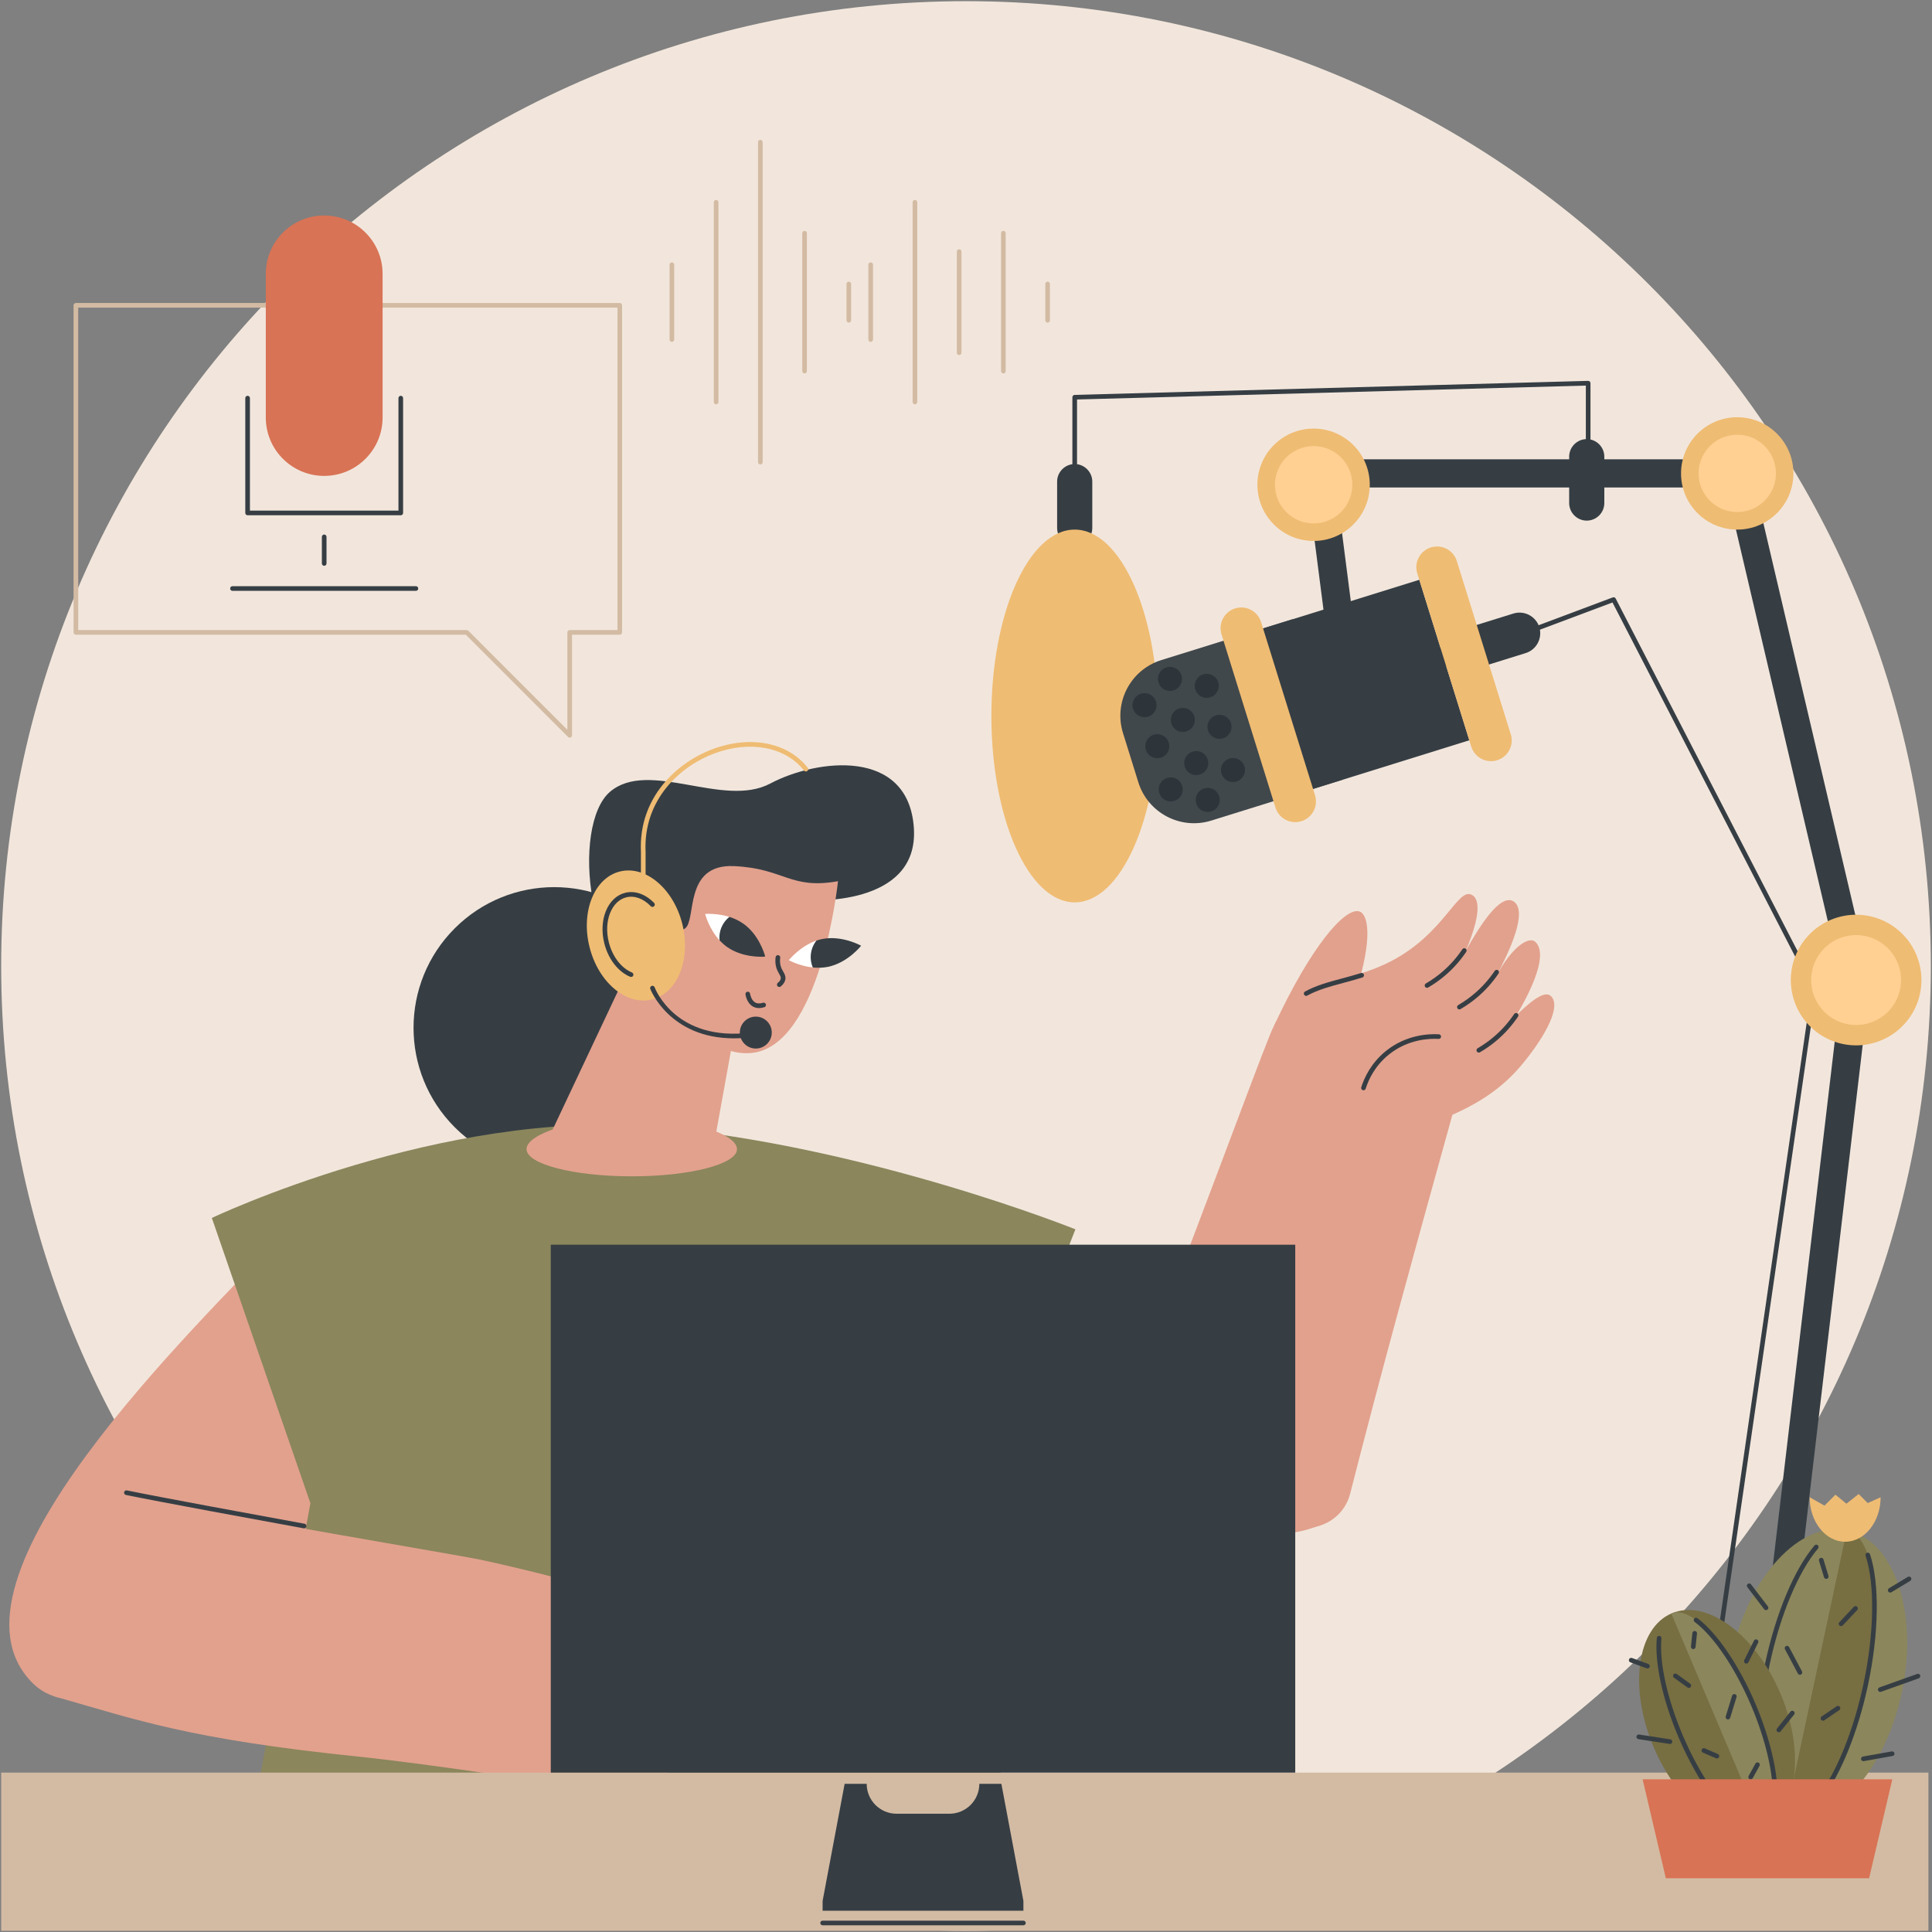<svg width="225" height="225" viewBox="0 0 225 225" fill="none" xmlns="http://www.w3.org/2000/svg">
<rect x="0" y="0" width="225" height="225" fill="#808080" stroke="none"/>
<g clip-path="url(#clip0_86_2)">
<mask id="mask0_86_2" style="mask-type:luminance" maskUnits="userSpaceOnUse" x="-41" y="-41" width="307" height="307">
<path d="M266 -41H-41V266H266V-41Z" fill="white"/>
</mask>
<g mask="url(#mask0_86_2)">
<path d="M112.5 224.862C174.556 224.862 224.862 174.556 224.862 112.5C224.862 50.444 174.556 0.138 112.5 0.138C50.444 0.138 0.138 50.444 0.138 112.5C0.138 174.556 50.444 224.862 112.5 224.862Z" fill="#F2E6DC"/>
<path d="M76.13 131.283C82.528 124.885 82.528 114.511 76.13 108.113C69.731 101.715 59.358 101.715 52.959 108.113C46.561 114.511 46.561 124.885 52.959 131.283C59.358 137.682 69.731 137.682 76.13 131.283Z" fill="#363E44"/>
<path d="M94.029 104.841C94.029 104.841 107.072 105.737 106.428 96.405C105.784 87.073 95.16 88.36 89.691 91.256C84.223 94.153 75.535 88.36 71.03 92.222C66.524 96.083 68.16 114.011 77.157 115.989C86.154 117.966 94.029 104.841 94.029 104.841Z" fill="#363E44"/>
<path d="M121.44 144.639C148.47 155.86 161.661 165.388 156.578 175.272C153.63 181.005 134.454 180.035 112.658 172.311C114.851 163.326 118.546 155.45 121.44 144.639Z" fill="#E2A18D"/>
<path d="M32.838 143.849C22.777 154.601 -8.069 183.985 3.737 195.949C13.502 205.845 42.348 175.991 52.998 165.914C46.278 158.559 39.558 151.204 32.838 143.849Z" fill="#E2A18D"/>
<path d="M24.67 141.841C24.67 141.841 51.608 129.035 76.337 131.243C101.066 133.451 125.243 143.166 125.243 143.166L113.431 173.194L116.963 211.027H29.528L36.152 175.071L24.67 141.841Z" fill="#8B865C"/>
<path d="M129.659 168.17V168.168C139.339 143.514 145.734 125.836 147.923 120.457C148.152 119.893 148.552 118.897 149.404 117.792C152.558 113.695 156.854 114.663 162.136 111.869C168.13 108.7 169.711 103.521 171.316 104.17C172.433 104.622 172.386 106.743 170.724 110.683C172.331 107.835 174.68 104.067 176.251 104.96C178.011 106.088 175.772 110.838 174.277 113.646C176.086 110.248 178.065 108.982 178.817 109.698C180.001 110.825 179.212 113.787 176.646 118.186C179.266 115.643 180.281 115.417 180.792 116.212C181.724 117.664 179.546 121.241 177.137 124.107C174.424 127.335 171.201 128.897 169.145 129.833L169.144 129.834C164.155 147.805 160.97 159.367 157.235 173.963C156.471 176.949 153.313 178.64 150.403 177.622C142.537 174.872 138.158 173.182 129.659 168.17Z" fill="#E2A18D"/>
<path d="M129.768 168.16C129.735 168.16 129.702 168.154 129.669 168.141C129.53 168.086 129.462 167.929 129.516 167.79C131.654 162.342 133.757 156.918 135.945 151.209C135.998 151.069 136.155 151 136.295 151.053C136.434 151.106 136.504 151.263 136.45 151.403C134.263 157.113 132.159 162.538 130.02 167.988C129.979 168.095 129.876 168.16 129.768 168.16Z" fill="#363E44"/>
<path d="M157.889 115.562C159.936 109.173 159.321 106.435 158.298 106.142C156.578 105.651 152.597 110.39 148.428 119.35C151.159 118.531 155.158 116.381 157.889 115.562Z" fill="#E2A18D"/>
<path d="M158.79 126.972C158.762 126.972 158.735 126.968 158.707 126.959C158.565 126.914 158.486 126.761 158.532 126.619C158.905 125.448 159.707 123.765 161.404 122.395C163.807 120.456 166.516 120.39 167.57 120.452C167.719 120.46 167.833 120.588 167.824 120.738C167.815 120.887 167.69 120.998 167.538 120.992C166.548 120.934 164 120.996 161.744 122.816C160.151 124.103 159.398 125.683 159.047 126.783C159.011 126.899 158.904 126.972 158.79 126.972Z" fill="#363E44"/>
<path d="M152.115 115.978C152.019 115.978 151.927 115.928 151.878 115.838C151.806 115.706 151.854 115.542 151.985 115.47C153.299 114.751 154.749 114.362 156.285 113.951C156.999 113.76 157.737 113.562 158.5 113.322C158.643 113.277 158.795 113.356 158.84 113.499C158.885 113.641 158.806 113.793 158.663 113.838C157.889 114.082 157.145 114.281 156.425 114.474C154.922 114.876 153.502 115.257 152.245 115.945C152.204 115.968 152.159 115.978 152.115 115.978Z" fill="#363E44"/>
<path d="M166.189 115.041C166.095 115.041 166.005 114.993 165.955 114.906C165.879 114.777 165.923 114.611 166.052 114.536C166.744 114.134 167.401 113.666 168.005 113.145C168.881 112.39 169.655 111.517 170.305 110.551C170.388 110.427 170.557 110.393 170.681 110.477C170.805 110.561 170.838 110.729 170.754 110.853C170.077 111.859 169.271 112.768 168.358 113.555C167.73 114.097 167.045 114.585 166.325 115.004C166.282 115.029 166.235 115.041 166.189 115.041Z" fill="#363E44"/>
<path d="M169.96 117.555C169.867 117.555 169.776 117.507 169.726 117.42C169.651 117.291 169.695 117.125 169.824 117.05C170.516 116.647 171.173 116.18 171.776 115.659C172.653 114.903 173.426 114.031 174.076 113.065C174.159 112.941 174.328 112.907 174.452 112.991C174.576 113.074 174.609 113.243 174.526 113.367C173.849 114.373 173.043 115.282 172.13 116.069C171.501 116.611 170.817 117.099 170.096 117.518C170.053 117.543 170.006 117.555 169.96 117.555Z" fill="#363E44"/>
<path d="M172.223 122.583C172.129 122.583 172.039 122.535 171.988 122.448C171.913 122.319 171.957 122.153 172.086 122.078C172.778 121.676 173.435 121.208 174.039 120.687C174.915 119.932 175.689 119.059 176.339 118.093C176.422 117.969 176.59 117.936 176.715 118.019C176.839 118.103 176.872 118.271 176.788 118.395C176.111 119.401 175.305 120.31 174.392 121.098C173.764 121.639 173.08 122.127 172.359 122.546C172.316 122.571 172.269 122.583 172.223 122.583Z" fill="#363E44"/>
<path d="M14.721 174.088C26.095 176.563 53.166 181.065 55.791 181.609C60.698 182.627 86.892 188.775 86.415 192.651C86.187 194.503 81.087 193.547 79.372 193.173C80.608 194.157 85.765 197.423 84.979 199.362C84.057 201.64 77.316 198.689 77.183 198.709C78.539 199.581 84.084 202.837 83.552 204.314C82.859 206.235 76.793 204.753 74.997 204.225C75.113 204.526 80.571 208.016 80.098 209.174C79.574 210.458 73.884 209.211 71.584 208.927C67.223 208.026 50.089 205.433 41.706 204.57C22.016 202.542 15.94 200.289 6.593 197.634C2.934 196.594 9.141 176.936 14.721 174.088Z" fill="#E2A18D"/>
<path d="M35.416 177.991C35.4 177.991 35.384 177.99 35.367 177.987C29.853 176.982 18.43 174.877 14.666 174.102C14.52 174.072 14.426 173.929 14.456 173.782C14.486 173.636 14.629 173.542 14.775 173.572C18.534 174.346 29.952 176.45 35.465 177.454C35.612 177.481 35.709 177.622 35.682 177.769C35.658 177.9 35.545 177.991 35.416 177.991Z" fill="#363E44"/>
<path d="M79.47 193.275C79.422 193.275 79.372 193.262 79.328 193.234C78.446 192.689 77.519 192.2 76.574 191.783C74.874 191.032 73.075 190.491 71.228 190.174C71.081 190.149 70.982 190.008 71.007 189.861C71.032 189.714 71.172 189.616 71.32 189.64C73.211 189.964 75.052 190.519 76.792 191.287C77.76 191.715 78.709 192.215 79.613 192.773C79.74 192.852 79.78 193.019 79.701 193.146C79.65 193.229 79.561 193.275 79.47 193.275Z" fill="#363E44"/>
<path d="M77.306 198.874C77.267 198.874 77.227 198.866 77.19 198.848C76.993 198.754 76.792 198.662 76.586 198.57C74.887 197.82 73.088 197.279 71.241 196.962C71.094 196.937 70.995 196.797 71.02 196.649C71.045 196.502 71.184 196.403 71.333 196.428C73.223 196.752 75.065 197.306 76.805 198.075C77.016 198.169 77.222 198.263 77.423 198.359C77.558 198.424 77.615 198.585 77.551 198.72C77.504 198.817 77.407 198.874 77.306 198.874Z" fill="#363E44"/>
<path d="M74.889 204.418C74.86 204.418 74.831 204.413 74.801 204.404C73.654 204.01 72.46 203.706 71.254 203.499C71.106 203.473 71.007 203.333 71.033 203.186C71.058 203.038 71.198 202.939 71.345 202.965C72.58 203.177 73.802 203.488 74.977 203.891C75.119 203.94 75.194 204.094 75.145 204.235C75.107 204.348 75.002 204.418 74.889 204.418Z" fill="#363E44"/>
<path d="M63.212 133.985L73.879 111.371L86.749 113.408L83.072 133.728L63.212 133.985Z" fill="#E2A18D"/>
<path d="M85.833 133.829C85.833 135.577 80.346 136.994 73.577 136.994C66.808 136.994 61.32 135.577 61.32 133.829C61.32 132.081 66.808 130.204 73.577 130.204C80.346 130.204 85.833 132.08 85.833 133.829Z" fill="#E2A18D"/>
<path d="M97.592 102.624C97.592 102.624 95.602 122.019 87.403 122.64C82.443 123.015 77.897 117.312 76.795 114.634C75.692 111.957 76.795 107.581 76.795 107.581C76.795 107.581 78.461 109.141 79.799 108.111C81.137 107.08 79.591 100.602 85.477 100.867C91.362 101.132 92 103.62 97.592 102.624Z" fill="#E2A18D"/>
<path d="M79.547 109.554C80.049 111.119 79.564 113.969 77.998 114.471C76.433 114.973 74.381 112.936 73.879 111.371C73.377 109.806 74.239 108.13 75.805 107.628C77.37 107.127 79.045 107.989 79.547 109.554Z" fill="#E2A18D"/>
<path d="M84.941 106.778C84.944 106.818 84.918 106.849 84.921 106.888C84.921 106.89 84.922 106.891 84.922 106.893C84.792 107.434 84.654 108.006 84.428 108.514C84.328 108.74 84.169 108.863 84.05 109.064C83.963 109.212 83.881 109.354 83.789 109.496C82.542 108.135 82.122 106.44 82.122 106.44C82.122 106.44 83.476 106.325 84.941 106.778Z" fill="white"/>
<path d="M86.579 107.576C88.345 108.83 89.004 110.987 89.105 111.351C89.084 111.373 89.062 111.394 89.041 111.415C88.61 111.441 86.401 111.508 84.663 110.274C84.338 110.043 84.053 109.779 83.799 109.503C83.784 109.352 83.776 109.2 83.784 109.044C83.829 108.122 84.275 107.317 84.943 106.781C85.49 106.954 86.056 107.204 86.579 107.576Z" fill="#363E44"/>
<path d="M95.168 111.015C95.147 111.672 95.009 112.166 94.625 112.666C93.066 112.495 91.868 111.82 91.868 111.82C91.868 111.82 93.154 110.209 95.079 109.539C95.229 110 95.182 110.547 95.168 111.015Z" fill="white"/>
<path d="M94.659 112.669C94.226 111.645 94.37 110.441 95.081 109.542C95.298 109.469 95.521 109.403 95.753 109.357C98.078 108.893 100.286 110.14 100.286 110.14C100.286 110.14 98.726 112.138 96.401 112.602C95.8 112.722 95.208 112.727 94.659 112.669Z" fill="#363E44"/>
<path d="M75.458 111.782C75.342 111.782 75.236 111.708 75.199 111.592C75.165 111.482 75.14 111.368 75.125 111.252C75.065 110.794 75.161 110.342 75.394 109.978C75.638 109.599 76 109.361 76.414 109.307C76.624 109.279 76.835 109.301 77.039 109.372C77.18 109.421 77.255 109.575 77.206 109.717C77.157 109.858 77.003 109.933 76.862 109.883C76.738 109.841 76.611 109.828 76.484 109.844C76.231 109.877 76.006 110.029 75.85 110.27C75.685 110.527 75.618 110.851 75.662 111.182C75.673 111.267 75.691 111.351 75.716 111.431C75.761 111.574 75.681 111.726 75.538 111.77C75.512 111.778 75.485 111.782 75.458 111.782Z" fill="#363E44"/>
<path d="M90.753 114.944C90.674 114.944 90.595 114.909 90.541 114.842C90.448 114.725 90.468 114.555 90.585 114.462C90.791 114.297 90.907 114.126 90.929 113.954C90.95 113.79 90.88 113.659 90.744 113.422C90.64 113.24 90.509 113.013 90.416 112.71C90.298 112.324 90.267 111.907 90.327 111.468C90.347 111.32 90.485 111.218 90.631 111.236C90.78 111.256 90.883 111.393 90.863 111.541C90.815 111.901 90.838 112.241 90.934 112.551C91.009 112.796 91.113 112.977 91.214 113.152C91.36 113.407 91.511 113.671 91.466 114.023C91.426 114.339 91.243 114.629 90.922 114.885C90.872 114.925 90.813 114.944 90.753 114.944Z" fill="#363E44"/>
<path d="M88.391 117.401C88.105 117.401 87.847 117.328 87.619 117.182C86.946 116.749 86.823 115.836 86.818 115.797C86.799 115.649 86.904 115.513 87.053 115.494C87.201 115.477 87.336 115.58 87.355 115.728C87.356 115.737 87.454 116.434 87.914 116.727C88.157 116.882 88.474 116.9 88.857 116.781C88.999 116.736 89.151 116.816 89.196 116.959C89.24 117.101 89.161 117.253 89.018 117.297C88.797 117.367 88.588 117.401 88.391 117.401Z" fill="#363E44"/>
<path d="M75.94 116.396C78.922 115.643 80.497 111.698 79.458 107.584C78.419 103.469 75.16 100.744 72.179 101.497C69.197 102.25 67.622 106.195 68.661 110.31C69.699 114.424 72.958 117.149 75.94 116.396Z" fill="#EFBC73"/>
<path d="M74.914 106.425C74.764 106.425 74.643 106.304 74.643 106.154V99.237C74.333 92.799 78.939 88.753 82.977 87.247C87.392 85.602 91.744 86.45 94.066 89.407C94.159 89.525 94.138 89.695 94.021 89.787C93.903 89.88 93.733 89.86 93.64 89.742C91.467 86.973 87.355 86.193 83.166 87.755C79.299 89.196 74.888 93.065 75.185 99.224V106.154C75.185 106.304 75.064 106.425 74.914 106.425Z" fill="#EFBC73"/>
<path d="M73.496 113.776C73.462 113.776 73.427 113.77 73.394 113.756C71.995 113.184 70.84 111.697 70.38 109.875C70.048 108.563 70.109 107.232 70.55 106.128C71.002 104.994 71.801 104.231 72.798 103.979C73.941 103.691 75.174 104.12 76.18 105.159C76.284 105.266 76.282 105.438 76.174 105.542C76.067 105.646 75.896 105.643 75.791 105.536C74.923 104.64 73.88 104.263 72.931 104.504C72.106 104.712 71.439 105.36 71.053 106.329C70.654 107.327 70.601 108.54 70.905 109.742C71.324 111.401 72.356 112.747 73.598 113.255C73.737 113.312 73.803 113.47 73.747 113.608C73.704 113.713 73.603 113.776 73.496 113.776Z" fill="#363E44"/>
<path d="M85.478 120.924C77.969 120.924 75.755 115.232 75.732 115.169C75.68 115.029 75.751 114.873 75.891 114.821C76.031 114.769 76.187 114.84 76.239 114.98C76.337 115.24 78.73 121.338 87.436 120.257C87.584 120.236 87.719 120.344 87.738 120.492C87.756 120.641 87.651 120.776 87.503 120.794C86.789 120.883 86.114 120.924 85.478 120.924Z" fill="#363E44"/>
<path d="M89.335 121.569C90.061 120.843 90.061 119.665 89.335 118.939C88.609 118.213 87.432 118.213 86.706 118.939C85.98 119.665 85.98 120.843 86.706 121.569C87.432 122.295 88.609 122.295 89.335 121.569Z" fill="#363E44"/>
<path d="M125.159 64.929C125.01 64.929 124.889 64.808 124.889 64.659V46.261C124.889 46.114 125.005 45.994 125.152 45.99L184.949 44.356C185.025 44.358 185.093 44.382 185.145 44.432C185.197 44.483 185.227 44.553 185.227 44.626V59.636C185.227 59.786 185.106 59.907 184.956 59.907C184.807 59.907 184.686 59.786 184.686 59.636V44.905L125.43 46.524V64.659C125.43 64.808 125.309 64.929 125.159 64.929Z" fill="#363E44"/>
<path d="M125.159 63.536C124.033 63.536 123.112 62.615 123.112 61.489V56.09C123.112 54.964 124.033 54.042 125.159 54.042C126.285 54.042 127.207 54.964 127.207 56.09V61.489C127.207 62.615 126.285 63.536 125.159 63.536Z" fill="#363E44"/>
<path d="M184.791 60.632C183.666 60.632 182.744 59.711 182.744 58.585V53.185C182.744 52.059 183.666 51.138 184.791 51.138C185.917 51.138 186.839 52.06 186.839 53.185V58.585C186.839 59.711 185.917 60.632 184.791 60.632Z" fill="#363E44"/>
<path d="M125.159 105.091C130.518 105.091 134.863 95.372 134.863 83.384C134.863 71.395 130.518 61.677 125.159 61.677C119.8 61.677 115.456 71.395 115.456 83.384C115.456 95.372 119.8 105.091 125.159 105.091Z" fill="#EFBC73"/>
<path d="M196.792 215.014C196.779 215.014 196.766 215.013 196.753 215.011C196.605 214.989 196.502 214.852 196.524 214.704L210.985 115.129L187.79 70.164L171.162 76.398C171.022 76.45 170.866 76.38 170.813 76.239C170.761 76.099 170.832 75.943 170.972 75.891L187.826 69.572C187.955 69.524 188.098 69.58 188.161 69.702L211.506 114.958C211.532 115.008 211.542 115.065 211.534 115.121L197.06 214.781C197.04 214.917 196.924 215.014 196.792 215.014Z" fill="#363E44"/>
<path d="M176.247 71.452L169.412 73.581C168.145 73.976 167.431 75.335 167.826 76.602C168.22 77.868 169.58 78.582 170.846 78.187L177.682 76.058C178.948 75.664 179.662 74.304 179.267 73.038C178.873 71.771 177.514 71.057 176.247 71.452Z" fill="#363E44"/>
<path d="M156.348 90.805L141.069 95.564C137.49 96.679 133.685 94.681 132.57 91.102L130.785 85.372C129.67 81.793 131.668 77.988 135.247 76.873L150.526 72.114L156.348 90.805Z" fill="#40484C"/>
<path d="M141.874 79.455C141.644 78.716 140.859 78.304 140.12 78.534C139.381 78.764 138.969 79.549 139.199 80.288C139.429 81.026 140.215 81.439 140.953 81.209C141.692 80.978 142.104 80.193 141.874 79.455Z" fill="#2D353A"/>
<path d="M143.362 84.231C143.132 83.492 142.346 83.08 141.608 83.31C140.869 83.54 140.457 84.326 140.687 85.064C140.917 85.803 141.702 86.215 142.441 85.985C143.18 85.755 143.592 84.97 143.362 84.231Z" fill="#2D353A"/>
<path d="M143.591 91.079C144.365 91.079 144.992 90.452 144.992 89.678C144.992 88.905 144.365 88.278 143.591 88.278C142.818 88.278 142.191 88.905 142.191 89.678C142.191 90.452 142.818 91.079 143.591 91.079Z" fill="#2D353A"/>
<path d="M137.16 80.133C137.751 79.633 137.824 78.75 137.324 78.159C136.824 77.569 135.941 77.495 135.35 77.995C134.76 78.495 134.686 79.379 135.186 79.969C135.686 80.56 136.57 80.633 137.16 80.133Z" fill="#2D353A"/>
<path d="M139.089 83.422C138.859 82.684 138.074 82.272 137.335 82.502C136.596 82.732 136.184 83.517 136.414 84.256C136.644 84.994 137.429 85.407 138.168 85.176C138.907 84.946 139.319 84.161 139.089 83.422Z" fill="#2D353A"/>
<path d="M140.554 89.518C140.913 88.833 140.649 87.986 139.965 87.627C139.28 87.267 138.433 87.531 138.073 88.216C137.714 88.901 137.978 89.747 138.663 90.107C139.347 90.466 140.194 90.203 140.554 89.518Z" fill="#2D353A"/>
<path d="M141.89 93.808C142.25 93.123 141.986 92.277 141.301 91.917C140.616 91.558 139.769 91.821 139.41 92.506C139.05 93.191 139.314 94.038 139.999 94.397C140.684 94.757 141.531 94.493 141.89 93.808Z" fill="#2D353A"/>
<path d="M134.63 81.711C134.4 80.972 133.615 80.56 132.876 80.79C132.137 81.02 131.725 81.806 131.955 82.544C132.185 83.283 132.971 83.695 133.709 83.465C134.448 83.235 134.86 82.45 134.63 81.711Z" fill="#2D353A"/>
<path d="M136.118 86.487C135.888 85.749 135.102 85.337 134.364 85.567C133.625 85.797 133.213 86.582 133.443 87.321C133.673 88.059 134.458 88.471 135.197 88.241C135.936 88.011 136.348 87.226 136.118 86.487Z" fill="#2D353A"/>
<path d="M137.583 92.583C137.942 91.898 137.679 91.051 136.994 90.691C136.309 90.332 135.462 90.596 135.102 91.281C134.743 91.966 135.007 92.812 135.692 93.172C136.376 93.531 137.223 93.268 137.583 92.583Z" fill="#2D353A"/>
<path d="M165.296 67.52L147.102 73.187L152.924 91.879L171.118 86.212L165.296 67.52Z" fill="#363E44"/>
<path d="M143.841 70.854C142.569 71.251 141.859 72.603 142.255 73.875L148.54 94.052C148.937 95.324 150.289 96.034 151.561 95.638C152.833 95.242 153.543 93.89 153.147 92.617L146.862 72.44C146.465 71.168 145.113 70.458 143.841 70.854Z" fill="#EFBC73"/>
<path d="M166.64 63.753C165.368 64.149 164.658 65.501 165.055 66.773L171.34 86.951C171.736 88.223 173.088 88.933 174.36 88.536C175.632 88.14 176.342 86.788 175.946 85.516L169.661 65.338C169.265 64.066 167.912 63.356 166.64 63.753Z" fill="#EFBC73"/>
<path d="M204.031 218.591C203.967 218.591 203.902 218.587 203.836 218.579C202.936 218.473 202.293 217.657 202.399 216.757L214.505 114.249L201.017 56.773H155.61L157.565 71.951C157.681 72.85 157.046 73.672 156.147 73.788C155.248 73.902 154.426 73.269 154.31 72.37L152.117 55.342C152.057 54.875 152.201 54.403 152.512 54.049C152.824 53.695 153.273 53.492 153.744 53.492H202.317C203.079 53.492 203.74 54.017 203.914 54.758L217.766 113.78C217.809 113.966 217.82 114.158 217.798 114.348L205.658 217.142C205.56 217.977 204.851 218.59 204.031 218.591Z" fill="#363E44"/>
<path d="M152.981 62.999C156.594 62.999 159.524 60.07 159.524 56.456C159.524 52.842 156.594 49.912 152.981 49.912C149.367 49.912 146.437 52.842 146.437 56.456C146.437 60.07 149.367 62.999 152.981 62.999Z" fill="#EFBC73"/>
<path d="M157.146 58.177C158.098 55.879 157.007 53.245 154.709 52.293C152.411 51.341 149.777 52.432 148.825 54.73C147.873 57.028 148.964 59.662 151.262 60.614C153.56 61.566 156.195 60.475 157.146 58.177Z" fill="#FFD092"/>
<path d="M202.317 61.677C205.931 61.677 208.86 58.747 208.86 55.133C208.86 51.519 205.931 48.589 202.317 48.589C198.703 48.589 195.773 51.519 195.773 55.133C195.773 58.747 198.703 61.677 202.317 61.677Z" fill="#EFBC73"/>
<path d="M203.043 59.575C205.498 59.177 207.165 56.863 206.767 54.408C206.368 51.953 204.055 50.286 201.6 50.684C199.145 51.083 197.478 53.396 197.876 55.851C198.275 58.306 200.588 59.974 203.043 59.575Z" fill="#FFD092"/>
<path d="M217.911 121.538C221.999 120.573 224.531 116.476 223.566 112.388C222.6 108.299 218.503 105.768 214.415 106.733C210.327 107.698 207.795 111.795 208.761 115.883C209.726 119.972 213.823 122.503 217.911 121.538Z" fill="#EFBC73"/>
<path d="M217.366 119.23C220.18 118.566 221.922 115.746 221.258 112.932C220.593 110.119 217.774 108.377 214.96 109.041C212.146 109.705 210.404 112.525 211.068 115.338C211.733 118.152 214.552 119.894 217.366 119.23Z" fill="#FFD092"/>
<path d="M224.582 206.438H0.138V224.862H224.582V206.438Z" fill="#D3BBA3"/>
<path d="M66.346 85.907C66.276 85.907 66.207 85.88 66.155 85.828L54.245 73.918H8.837C8.688 73.918 8.566 73.797 8.566 73.647V35.554C8.566 35.405 8.688 35.284 8.837 35.284H72.177C72.326 35.284 72.448 35.405 72.448 35.554V73.647C72.448 73.797 72.326 73.918 72.177 73.918H66.617V85.636C66.617 85.746 66.551 85.845 66.45 85.886C66.416 85.901 66.381 85.907 66.346 85.907ZM9.108 73.376H54.357C54.429 73.376 54.498 73.405 54.548 73.456L66.075 84.983V73.647C66.075 73.497 66.197 73.376 66.346 73.376H71.906V35.825H9.108V73.376Z" fill="#D3BBA3"/>
<path d="M37.756 25.095C33.999 25.095 30.954 28.14 30.954 31.896V48.622C30.954 52.378 33.999 55.423 37.756 55.423C41.512 55.423 44.557 52.378 44.557 48.622V31.896C44.557 28.14 41.512 25.095 37.756 25.095Z" fill="#D87355"/>
<path d="M46.675 60.008H28.836C28.687 60.008 28.566 59.887 28.566 59.737V46.365C28.566 46.215 28.687 46.094 28.836 46.094C28.986 46.094 29.107 46.215 29.107 46.365V59.466H46.404V46.365C46.404 46.215 46.525 46.094 46.675 46.094C46.824 46.094 46.945 46.215 46.945 46.365V59.737C46.945 59.887 46.824 60.008 46.675 60.008Z" fill="#363E44"/>
<path d="M37.755 65.892C37.606 65.892 37.485 65.771 37.485 65.621V62.523C37.485 62.373 37.606 62.252 37.755 62.252C37.905 62.252 38.026 62.373 38.026 62.523V65.621C38.026 65.771 37.905 65.892 37.755 65.892Z" fill="#363E44"/>
<path d="M48.438 68.81H27.073C26.924 68.81 26.803 68.689 26.803 68.539C26.803 68.389 26.924 68.268 27.073 68.268H48.438C48.587 68.268 48.708 68.389 48.708 68.539C48.708 68.689 48.587 68.81 48.438 68.81Z" fill="#363E44"/>
<path d="M150.843 144.958H64.143V206.438H150.843V144.958Z" fill="#363E44"/>
<path d="M116.62 207.741H114.053C114.053 209.666 112.492 211.227 110.567 211.227H104.42C102.495 211.227 100.934 209.666 100.934 207.741H98.367L95.8 221.382V222.523H119.186V221.382L116.62 207.741Z" fill="#363E44"/>
<path d="M119.187 224.219H95.8C95.651 224.219 95.53 224.098 95.53 223.948C95.53 223.799 95.651 223.678 95.8 223.678H119.187C119.336 223.678 119.457 223.799 119.457 223.948C119.457 224.098 119.336 224.219 119.187 224.219Z" fill="#363E44"/>
<path d="M78.248 39.819C78.099 39.819 77.977 39.698 77.977 39.548V30.828C77.977 30.678 78.099 30.557 78.248 30.557C78.398 30.557 78.519 30.678 78.519 30.828V39.548C78.519 39.698 78.398 39.819 78.248 39.819Z" fill="#D3BBA3"/>
<path d="M83.399 47.088C83.249 47.088 83.128 46.967 83.128 46.817V23.559C83.128 23.41 83.249 23.288 83.399 23.288C83.549 23.288 83.67 23.41 83.67 23.559V46.817C83.67 46.966 83.548 47.088 83.399 47.088Z" fill="#D3BBA3"/>
<path d="M88.55 54.091C88.4 54.091 88.279 53.97 88.279 53.821V16.555C88.279 16.406 88.4 16.285 88.55 16.285C88.699 16.285 88.82 16.406 88.82 16.555V53.821C88.82 53.97 88.699 54.091 88.55 54.091Z" fill="#D3BBA3"/>
<path d="M93.7 43.491C93.551 43.491 93.43 43.37 93.43 43.22V27.156C93.43 27.006 93.551 26.885 93.7 26.885C93.85 26.885 93.971 27.006 93.971 27.156V43.22C93.971 43.37 93.85 43.491 93.7 43.491Z" fill="#D3BBA3"/>
<path d="M98.851 37.575C98.702 37.575 98.58 37.454 98.58 37.304V33.071C98.58 32.922 98.702 32.801 98.851 32.801C99.001 32.801 99.122 32.922 99.122 33.071V37.304C99.122 37.454 99.001 37.575 98.851 37.575Z" fill="#D3BBA3"/>
<path d="M101.401 39.819C101.251 39.819 101.13 39.698 101.13 39.548V30.828C101.13 30.678 101.251 30.557 101.401 30.557C101.551 30.557 101.672 30.678 101.672 30.828V39.548C101.672 39.698 101.55 39.819 101.401 39.819Z" fill="#D3BBA3"/>
<path d="M106.552 47.088C106.402 47.088 106.281 46.967 106.281 46.817V23.559C106.281 23.41 106.402 23.288 106.552 23.288C106.701 23.288 106.823 23.41 106.823 23.559V46.817C106.823 46.966 106.701 47.088 106.552 47.088Z" fill="#D3BBA3"/>
<path d="M111.702 41.349C111.553 41.349 111.432 41.227 111.432 41.078V29.298C111.432 29.148 111.553 29.027 111.702 29.027C111.852 29.027 111.973 29.148 111.973 29.298V41.078C111.973 41.227 111.852 41.349 111.702 41.349Z" fill="#D3BBA3"/>
<path d="M116.853 43.491C116.703 43.491 116.582 43.37 116.582 43.22V27.156C116.582 27.006 116.703 26.885 116.853 26.885C117.003 26.885 117.124 27.006 117.124 27.156V43.22C117.124 43.37 117.003 43.491 116.853 43.491Z" fill="#D3BBA3"/>
<path d="M122.004 37.575C121.854 37.575 121.733 37.454 121.733 37.304V33.071C121.733 32.922 121.854 32.801 122.004 32.801C122.154 32.801 122.275 32.922 122.275 33.071V37.304C122.275 37.454 122.153 37.575 122.004 37.575Z" fill="#D3BBA3"/>
<path d="M214.925 184.356C214.862 184.356 214.798 184.334 214.747 184.29C214.634 184.191 214.622 184.021 214.721 183.908L216.034 182.397C216.132 182.284 216.303 182.273 216.416 182.371C216.529 182.469 216.541 182.64 216.443 182.753L215.129 184.263C215.076 184.325 215 184.356 214.925 184.356Z" fill="#363E44"/>
<path d="M214.41 189.379C214.343 189.379 214.277 189.355 214.224 189.306C214.115 189.203 214.11 189.032 214.213 188.923L215.895 187.133C215.998 187.024 216.17 187.019 216.278 187.122C216.387 187.224 216.392 187.396 216.29 187.505L214.607 189.294C214.554 189.351 214.482 189.379 214.41 189.379Z" fill="#363E44"/>
<path d="M213.163 195.798C213.082 195.798 213.003 195.762 212.949 195.694C212.857 195.576 212.878 195.406 212.996 195.314L215.523 193.346C215.64 193.255 215.811 193.276 215.903 193.394C215.995 193.511 215.973 193.682 215.855 193.773L213.329 195.741C213.28 195.78 213.221 195.798 213.163 195.798Z" fill="#363E44"/>
<path d="M212.306 200.39C212.22 200.39 212.135 200.349 212.082 200.272C211.998 200.148 212.03 199.98 212.154 199.896L213.893 198.715C214.017 198.631 214.185 198.663 214.269 198.787C214.353 198.911 214.321 199.079 214.197 199.163L212.458 200.344C212.412 200.375 212.359 200.39 212.306 200.39Z" fill="#363E44"/>
<path d="M210.833 204.97C210.733 204.97 210.636 204.914 210.589 204.818C210.523 204.684 210.579 204.522 210.713 204.456L212.581 203.542C212.715 203.476 212.878 203.532 212.944 203.666C213.009 203.8 212.954 203.963 212.819 204.028L210.951 204.943C210.913 204.962 210.873 204.97 210.833 204.97Z" fill="#363E44"/>
<path d="M221.479 197.131C223.459 187.863 220.616 179.399 215.129 178.227C209.642 177.054 203.589 183.618 201.609 192.887C199.629 202.155 202.472 210.619 207.959 211.791C213.446 212.964 219.499 206.4 221.479 197.131Z" fill="#8B865C"/>
<path d="M215.136 178.215C215.118 178.212 215.1 178.211 215.082 178.208L207.916 211.767C207.933 211.771 207.95 211.778 207.968 211.782C211.128 212.456 215.294 205.489 217.273 196.22C219.252 186.951 218.296 178.89 215.136 178.215Z" fill="#776E42"/>
<path d="M205.25 207.956C205.125 207.956 205.013 207.869 204.985 207.743C204.21 204.191 204.422 199.081 205.566 193.721C206.81 187.896 208.96 182.761 211.317 179.984C211.414 179.871 211.584 179.857 211.698 179.953C211.812 180.05 211.826 180.221 211.73 180.335C209.428 183.046 207.322 188.093 206.096 193.834C204.983 199.043 204.766 204.2 205.514 207.627C205.546 207.773 205.454 207.918 205.308 207.949C205.288 207.954 205.269 207.956 205.25 207.956Z" fill="#363E44"/>
<path d="M212.022 209.557C211.965 209.557 211.907 209.539 211.859 209.502C211.739 209.412 211.716 209.242 211.806 209.123C213.93 206.314 215.875 201.47 217.008 196.163C218.271 190.248 218.37 184.506 217.266 181.176C217.219 181.034 217.296 180.88 217.438 180.833C217.58 180.787 217.733 180.864 217.78 181.005C218.913 184.421 218.82 190.273 217.538 196.276C216.389 201.656 214.408 206.581 212.238 209.45C212.185 209.52 212.104 209.557 212.022 209.557Z" fill="#363E44"/>
<path d="M205.67 187.515C205.588 187.515 205.508 187.478 205.454 187.408L203.495 184.841C203.404 184.722 203.427 184.553 203.546 184.462C203.665 184.371 203.835 184.394 203.925 184.513L205.885 187.08C205.976 187.199 205.953 187.368 205.834 187.459C205.785 187.497 205.727 187.515 205.67 187.515Z" fill="#363E44"/>
<path d="M204.076 193.86C204.009 193.86 203.941 193.835 203.889 193.785L200.518 190.558C200.41 190.455 200.406 190.283 200.51 190.175C200.613 190.067 200.784 190.063 200.892 190.167L204.263 193.393C204.372 193.497 204.375 193.668 204.272 193.776C204.218 193.832 204.147 193.86 204.076 193.86Z" fill="#363E44"/>
<path d="M202.872 198.378C202.81 198.378 202.748 198.356 202.697 198.313L200.273 196.244C200.159 196.147 200.145 195.976 200.242 195.862C200.339 195.749 200.51 195.735 200.624 195.832L203.048 197.901C203.162 197.998 203.175 198.169 203.078 198.283C203.025 198.346 202.949 198.378 202.872 198.378Z" fill="#363E44"/>
<path d="M202.786 203.254C202.734 203.254 202.681 203.239 202.634 203.207L199.819 201.293C199.695 201.209 199.663 201.041 199.747 200.917C199.831 200.794 200 200.761 200.123 200.845L202.938 202.759C203.062 202.843 203.094 203.012 203.01 203.135C202.958 203.212 202.873 203.254 202.786 203.254Z" fill="#363E44"/>
<path d="M220.134 185.469C220.042 185.469 219.953 185.422 219.902 185.338C219.825 185.21 219.866 185.043 219.994 184.966L222.187 183.644C222.315 183.566 222.481 183.607 222.559 183.736C222.636 183.864 222.595 184.03 222.467 184.107L220.274 185.43C220.23 185.456 220.182 185.469 220.134 185.469Z" fill="#363E44"/>
<path d="M218.976 197.04C218.865 197.04 218.761 196.971 218.721 196.86C218.671 196.72 218.744 196.565 218.885 196.514L223.28 194.945C223.421 194.895 223.576 194.968 223.626 195.109C223.677 195.25 223.603 195.405 223.462 195.455L219.068 197.024C219.037 197.035 219.007 197.04 218.976 197.04Z" fill="#363E44"/>
<path d="M217.008 205.104C216.879 205.104 216.765 205.012 216.741 204.881C216.715 204.734 216.813 204.593 216.96 204.567L220.312 203.969C220.461 203.943 220.6 204.041 220.626 204.188C220.652 204.335 220.554 204.476 220.407 204.502L217.056 205.1C217.039 205.103 217.023 205.104 217.008 205.104Z" fill="#363E44"/>
<path d="M214.41 189.379C214.343 189.379 214.277 189.355 214.224 189.306C214.115 189.203 214.11 189.032 214.213 188.923L215.895 187.133C215.998 187.024 216.17 187.019 216.278 187.122C216.387 187.224 216.392 187.396 216.29 187.505L214.607 189.294C214.554 189.351 214.482 189.379 214.41 189.379Z" fill="#363E44"/>
<path d="M212.306 200.39C212.22 200.39 212.135 200.349 212.082 200.272C211.998 200.148 212.03 199.98 212.154 199.896L213.893 198.715C214.017 198.631 214.185 198.663 214.269 198.787C214.353 198.911 214.321 199.079 214.197 199.163L212.458 200.344C212.412 200.375 212.359 200.39 212.306 200.39Z" fill="#363E44"/>
<path d="M212.683 183.878C212.567 183.878 212.46 183.803 212.424 183.686L211.842 181.771C211.799 181.628 211.879 181.477 212.022 181.433C212.165 181.389 212.316 181.47 212.36 181.613L212.942 183.528C212.986 183.671 212.905 183.822 212.762 183.866C212.736 183.874 212.709 183.878 212.683 183.878Z" fill="#363E44"/>
<path d="M209.618 195.042C209.521 195.042 209.427 194.989 209.379 194.898L207.876 192.07C207.806 191.938 207.856 191.774 207.989 191.704C208.12 191.634 208.284 191.684 208.355 191.816L209.857 194.644C209.927 194.776 209.877 194.94 209.745 195.01C209.705 195.031 209.661 195.042 209.618 195.042Z" fill="#363E44"/>
<path d="M207.999 204.366C207.921 204.366 207.844 204.333 207.791 204.268L206.459 202.671C206.363 202.556 206.379 202.386 206.494 202.29C206.609 202.194 206.779 202.209 206.875 202.324L208.207 203.921C208.302 204.036 208.287 204.207 208.172 204.303C208.121 204.345 208.06 204.366 207.999 204.366Z" fill="#363E44"/>
<path d="M197.197 192.053C197.188 192.053 197.178 192.053 197.168 192.052C197.02 192.036 196.912 191.903 196.928 191.754L197.093 190.184C197.109 190.035 197.242 189.928 197.391 189.943C197.539 189.959 197.647 190.092 197.632 190.241L197.466 191.811C197.452 191.95 197.334 192.053 197.197 192.053Z" fill="#363E44"/>
<path d="M199.138 195.533C199.125 195.533 199.112 195.532 199.099 195.53C198.951 195.508 198.848 195.371 198.869 195.223L199.147 193.305C199.169 193.157 199.306 193.052 199.454 193.076C199.602 193.097 199.705 193.235 199.683 193.383L199.405 195.301C199.386 195.435 199.27 195.533 199.138 195.533Z" fill="#363E44"/>
<path d="M201.237 200.245C201.21 200.245 201.184 200.241 201.157 200.233C201.014 200.189 200.934 200.038 200.978 199.894L201.72 197.48C201.764 197.337 201.915 197.256 202.058 197.301C202.201 197.345 202.281 197.496 202.238 197.639L201.496 200.054C201.46 200.17 201.352 200.245 201.237 200.245Z" fill="#363E44"/>
<path d="M202.761 203.6C202.729 203.6 202.697 203.595 202.665 203.582C202.525 203.529 202.455 203.373 202.508 203.233L203.097 201.683C203.151 201.544 203.307 201.473 203.447 201.527C203.586 201.58 203.657 201.736 203.603 201.876L203.014 203.426C202.973 203.534 202.87 203.6 202.761 203.6Z" fill="#363E44"/>
<path d="M203.882 207.226C203.837 207.226 203.792 207.216 203.751 207.193C203.62 207.12 203.572 206.956 203.645 206.825L204.438 205.389C204.51 205.258 204.675 205.21 204.806 205.283C204.937 205.355 204.984 205.52 204.912 205.651L204.119 207.087C204.069 207.176 203.977 207.226 203.882 207.226Z" fill="#363E44"/>
<path d="M205.25 212.821C209.326 211.094 210.265 204.113 207.348 197.228C204.431 190.342 198.763 186.16 194.687 187.887C190.611 189.614 189.672 196.595 192.589 203.481C195.506 210.366 201.174 214.548 205.25 212.821Z" fill="#776E42"/>
<path d="M194.677 187.894C194.663 187.899 194.651 187.907 194.639 187.913L205.196 212.842C205.209 212.837 205.223 212.834 205.236 212.828C207.583 211.835 207.122 205.448 204.206 198.562C201.29 191.677 197.024 186.9 194.677 187.894Z" fill="#8B865C"/>
<path d="M201.625 211.681C201.559 211.681 201.494 211.657 201.442 211.609C199.328 209.66 197.146 206.254 195.457 202.265C193.621 197.93 192.685 193.629 192.952 190.759C192.966 190.611 193.094 190.499 193.247 190.515C193.396 190.529 193.505 190.661 193.491 190.81C193.232 193.594 194.153 197.797 195.956 202.054C197.592 205.917 199.78 209.34 201.809 211.211C201.919 211.313 201.926 211.484 201.824 211.594C201.771 211.652 201.698 211.681 201.625 211.681Z" fill="#363E44"/>
<path d="M206.727 209.652C206.723 209.652 206.72 209.652 206.717 209.652C206.567 209.647 206.45 209.521 206.456 209.372C206.557 206.604 205.623 202.603 203.957 198.668C202.1 194.283 199.572 190.536 197.359 188.889C197.239 188.8 197.214 188.63 197.303 188.51C197.393 188.391 197.562 188.365 197.682 188.455C199.968 190.156 202.563 193.988 204.455 198.457C206.151 202.461 207.101 206.549 206.997 209.391C206.992 209.538 206.872 209.652 206.727 209.652Z" fill="#363E44"/>
<path d="M191.864 194.311C191.833 194.311 191.802 194.306 191.771 194.294L189.875 193.597C189.735 193.545 189.663 193.389 189.714 193.249C189.766 193.109 189.922 193.037 190.062 193.089L191.958 193.786C192.098 193.838 192.17 193.993 192.118 194.134C192.078 194.243 191.975 194.311 191.864 194.311Z" fill="#363E44"/>
<path d="M194.487 203.102C194.474 203.102 194.46 203.101 194.446 203.099L190.807 202.539C190.659 202.516 190.558 202.378 190.581 202.23C190.604 202.082 190.741 201.982 190.89 202.004L194.528 202.564C194.676 202.587 194.777 202.725 194.755 202.873C194.734 203.007 194.619 203.102 194.487 203.102Z" fill="#363E44"/>
<path d="M195.22 209.793C195.072 209.793 194.951 209.675 194.949 209.526C194.947 209.377 195.066 209.254 195.216 209.252L197.901 209.215C198.046 209.201 198.174 209.332 198.176 209.482C198.178 209.631 198.058 209.755 197.909 209.757L195.223 209.793H195.22Z" fill="#363E44"/>
<path d="M203.374 193.74C203.334 193.74 203.293 193.731 203.254 193.712C203.12 193.645 203.066 193.482 203.132 193.349L204.267 191.068C204.334 190.934 204.496 190.879 204.63 190.946C204.764 191.013 204.819 191.175 204.752 191.309L203.617 193.59C203.57 193.685 203.474 193.74 203.374 193.74Z" fill="#363E44"/>
<path d="M207.162 201.738C207.102 201.738 207.043 201.719 206.993 201.679C206.876 201.586 206.857 201.415 206.95 201.299L208.519 199.334C208.613 199.217 208.783 199.198 208.9 199.292C209.017 199.385 209.036 199.555 208.943 199.672L207.373 201.636C207.32 201.703 207.241 201.738 207.162 201.738Z" fill="#363E44"/>
<path d="M197.197 192.053C197.188 192.053 197.178 192.053 197.168 192.052C197.02 192.036 196.912 191.903 196.928 191.754L197.093 190.184C197.109 190.035 197.242 189.928 197.391 189.943C197.539 189.959 197.647 190.092 197.632 190.241L197.466 191.811C197.452 191.95 197.334 192.053 197.197 192.053Z" fill="#363E44"/>
<path d="M201.237 200.245C201.21 200.245 201.184 200.241 201.157 200.233C201.014 200.189 200.934 200.038 200.978 199.894L201.72 197.48C201.764 197.337 201.915 197.256 202.058 197.301C202.201 197.345 202.281 197.496 202.238 197.639L201.496 200.054C201.46 200.17 201.352 200.245 201.237 200.245Z" fill="#363E44"/>
<path d="M203.882 207.226C203.837 207.226 203.792 207.216 203.751 207.193C203.62 207.12 203.572 206.956 203.645 206.825L204.438 205.389C204.51 205.258 204.675 205.21 204.806 205.283C204.937 205.355 204.984 205.52 204.912 205.651L204.119 207.087C204.069 207.176 203.977 207.226 203.882 207.226Z" fill="#363E44"/>
<path d="M196.68 196.573C196.625 196.573 196.569 196.556 196.521 196.521L194.951 195.386C194.83 195.298 194.802 195.129 194.89 195.008C194.978 194.887 195.147 194.86 195.268 194.947L196.839 196.082C196.96 196.17 196.987 196.34 196.9 196.461C196.846 196.534 196.764 196.573 196.68 196.573Z" fill="#363E44"/>
<path d="M199.952 204.789C199.916 204.789 199.88 204.782 199.845 204.767L198.322 204.112C198.184 204.052 198.121 203.893 198.18 203.756C198.239 203.618 198.398 203.555 198.536 203.614L200.059 204.27C200.196 204.329 200.26 204.488 200.201 204.625C200.157 204.728 200.057 204.789 199.952 204.789Z" fill="#363E44"/>
<path d="M217.675 218.741H194.003L191.297 207.216H220.38L217.675 218.741Z" fill="#D87355"/>
<path d="M219.015 174.37C219.015 177.232 217.165 179.551 214.884 179.551C212.602 179.551 210.753 177.232 210.753 174.37L212.48 175.346L213.757 174.07L215.034 175.121L216.461 173.995L217.513 175.046L219.015 174.37Z" fill="#EFBC73"/>
</g>
</g>
<defs>
<clipPath id="clip0_86_2">
<rect width="225" height="225" fill="white"/>
</clipPath>
</defs>
</svg>
